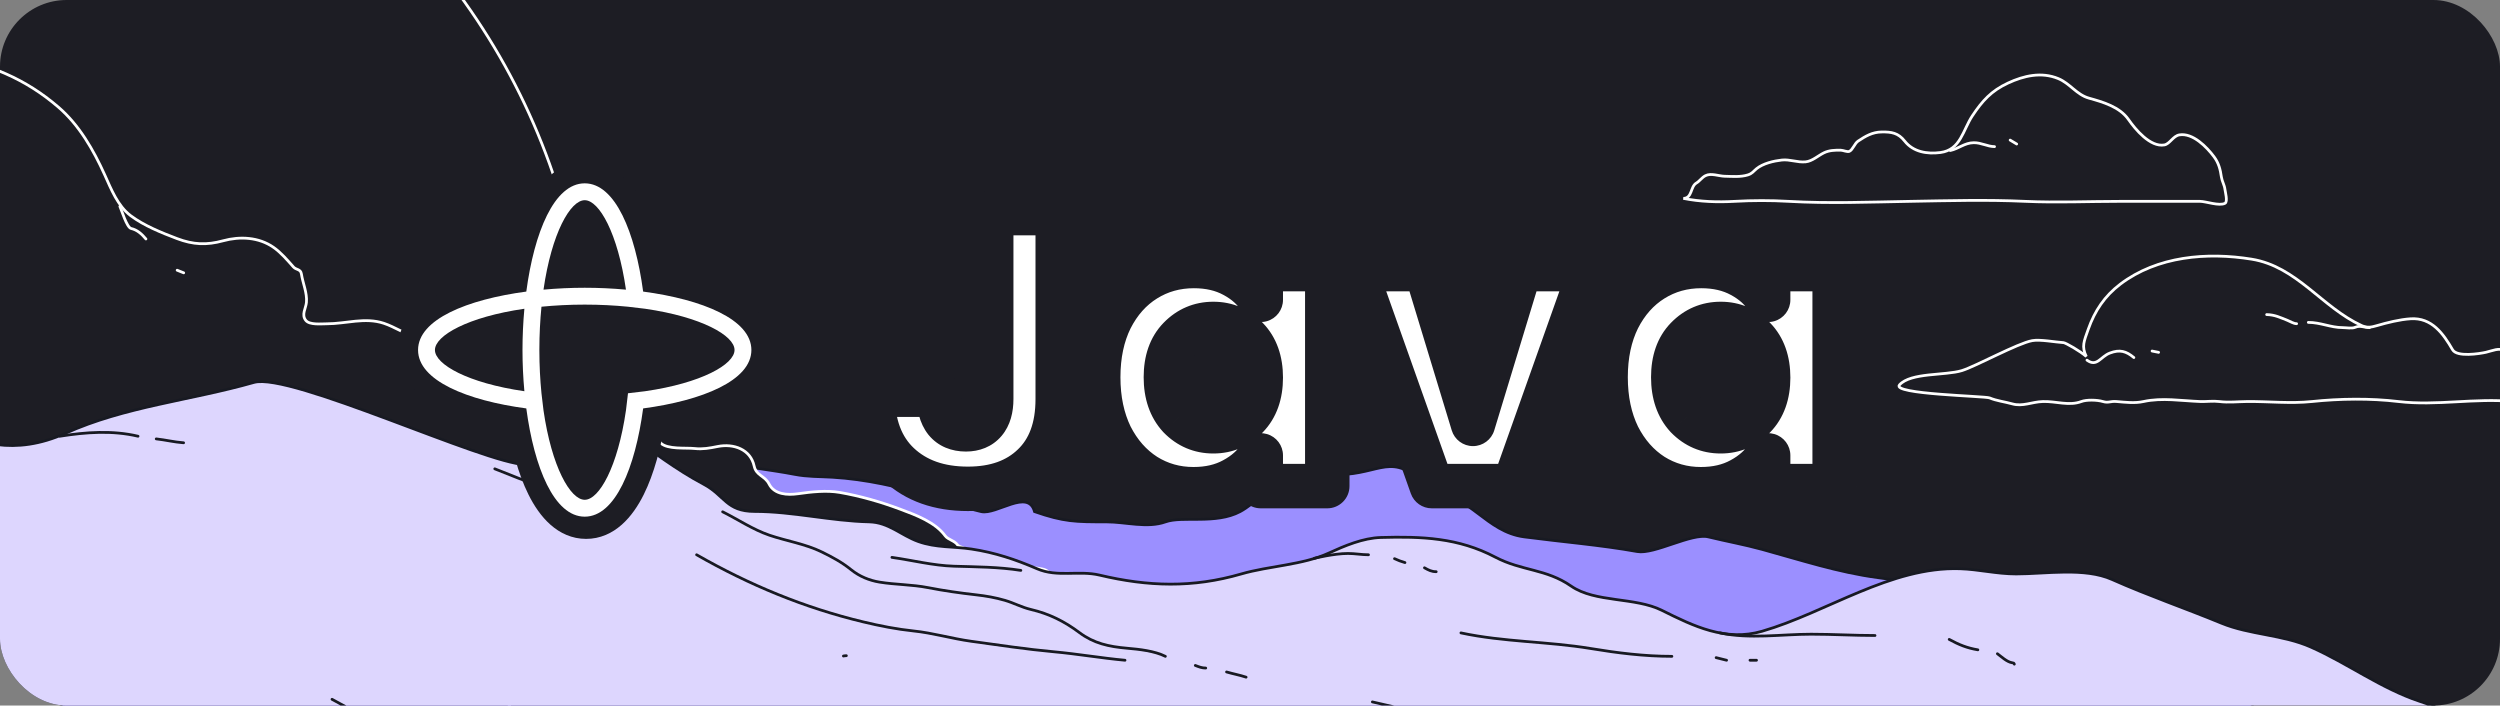<svg xmlns="http://www.w3.org/2000/svg" width="900" height="254" fill="none" viewBox="0 0 900 254"><rect x="0" y="0" width="900" height="254" fill="#808080" stroke="none"/><g clip-path="url(#clip0_218_7184)"><rect width="900" height="254" fill="#1D1D24" rx="24"/><circle cx="-28" cy="140.25" r="240" stroke="#fff" stroke-linecap="round"/><path fill="#9B8FFF" stroke="#181A22" stroke-linecap="round" d="M94.314 172.536C83.165 178.008 69.169 183.037 57.758 187.878C54.614 187.878 54.154 194.006 52.347 196.209C50.589 198.352 48.973 202.04 46.377 203.191C44.545 204.003 43.335 205.936 42.112 207.445C40.316 209.664 37.92 210.657 36.054 212.725C29.218 220.302 25.512 231.444 23.232 241.151C21.451 248.736 21.513 259.242 23.997 266.673C27.14 276.078 38.579 281.371 46.759 285.565C61.618 293.183 78.681 296.886 94.872 300.585C113.604 304.864 132.42 308.928 151.249 312.759C175.662 317.726 200.063 319.396 224.889 320.914C258.334 322.959 291.712 320.906 325.174 321.237C365.583 321.636 406.023 323.017 446.427 323.877C487.076 324.742 527.635 326.048 568.298 326.224C609.543 326.402 650.736 330.333 691.934 332.15C710.365 332.962 728.791 334.163 747.164 335.846C759.27 336.955 771.333 338.503 783.513 337.841C791.875 337.386 800.213 337.401 803.1 328.219C805.842 319.495 806.142 309.43 807.07 300.379C807.677 294.46 808.69 288.586 809.217 282.661C809.844 275.614 810.255 268.541 810.665 261.478L810.687 261.099C810.813 258.936 811.306 255.816 810.717 253.531C809.591 249.164 807.397 245.604 805.217 241.738C803.074 237.937 802.494 231.125 798.747 228.537C790.021 222.511 776.668 223.738 766.633 221.936C753.222 219.529 739.599 217.834 726.136 215.629C709.428 212.893 692.782 210.184 675.994 207.943C661.744 206.042 648.175 201.576 634.41 197.793C627.989 196.029 621.471 194.862 615 193.276C609.008 191.807 595.526 199.653 589.417 198.556C576.021 196.151 562.224 195.059 548.715 193.276C534.988 191.463 529.268 178.082 515.421 177.2C502.467 162.328 498.458 169.634 484.662 170.746C479.196 171.187 469.323 170.948 464.017 172.536C458.601 174.157 451.405 181.541 446.427 184.182C437.637 188.846 425.716 185.664 419.551 187.878C413.047 190.213 405.201 187.878 398.376 187.878C387.064 187.878 383.1 187.872 372.438 184.182C370.147 175.768 358.727 185.415 353.26 184.182C346.977 182.764 341.209 180.2 335.026 178.491C323.244 175.233 311.913 172.535 299.677 171.802C294.87 171.515 290.79 171.681 285.972 170.746C281.682 169.914 277.262 169.304 272.944 168.634C261.271 166.823 248.813 162.069 236.918 163.178C232.024 163.634 228.276 166.136 223.978 168.106C220.986 169.477 217.511 166.699 214.861 165.818C200.175 160.935 188.188 152.186 172.868 149.894C166.202 148.896 158.01 143.242 151.249 144.085C143.643 145.034 134.224 155.663 127.075 158.337C115.83 162.544 105.099 167.242 94.314 172.536Z"/><path fill="#1D1D24" stroke="#fff" stroke-linecap="round" d="M-104.602 22.169C-108.092 23.075 -145.337 78.512 -147.936 80.945C-151.339 88.109 -154.903 95.187 -156.842 102.924C-159.534 113.669 -160.889 125.531 -160.019 136.622C-158.99 149.732 -155.375 162.844 -152.024 175.476C-150.327 181.875 -146.975 194.725 -143.743 201.674C-143.105 203.046 -142.258 204.384 -141.113 205.372C-139.596 206.68 -134.856 206.937 -132.962 207.195C-129.981 207.602 -126.968 207.757 -123.977 208.08C-116.446 208.895 -109.032 210.549 -101.477 211.153C-93.047 211.828 -84.597 211.18 -76.165 211.83C-67.347 212.511 -58.684 214.307 -49.811 214.33C-39.727 214.357 -29.607 213.38 -19.602 212.195C-2.175 210.131 15.493 210.499 33.002 211.83C44.307 212.69 55.522 214.332 66.752 215.841C79.623 217.57 92.492 218.183 105.447 218.8L106.752 218.862C130.214 219.981 153.49 223.045 176.856 225.32C191.546 226.75 206.157 229.043 220.867 230.216C251.071 232.623 282.016 230.838 311.96 226.231C323.896 224.395 335.494 222.095 347.221 219.252C353.353 217.766 359.425 215.803 365.606 214.539C367.701 214.11 369.786 213.719 371.908 213.601C372.902 213.546 373.297 212.018 373.887 211.362C375.077 210.04 376.43 208.368 377.299 206.804C378.733 204.222 369.282 204.226 367.969 204.226H367.924C364.603 204.226 362.851 204.137 360.007 202.169C358.979 201.457 356.955 201.737 355.736 201.362C353.83 200.775 351.699 199.252 349.877 198.341C348.998 197.901 345.21 196.887 344.773 196.231C343.681 194.594 341.308 194.331 340.241 192.872C336.691 188.013 329.795 185.441 324.238 183.368L323.887 183.237C316.97 180.654 309.542 178.526 302.273 177.273C297.538 176.457 292.06 177.065 287.325 177.742C283.455 178.295 278.773 178.06 276.856 174.226C275.36 171.233 272.26 171.301 271.492 167.768C270.182 161.743 264.094 159.591 258.367 160.737C255.472 161.316 253.05 161.792 250.033 161.466C246.88 161.125 240.293 161.866 237.846 159.487C235.477 157.183 236.543 152.64 235.971 149.643C235.089 145.029 235.16 140.398 234.33 135.789C229.247 107.549 192.804 102.126 170.033 110.216L169.889 110.267C166.577 111.444 162.781 112.792 159.877 114.799C158.376 115.836 157.264 117.349 155.71 118.341C153.99 119.439 151.961 121.665 149.721 121.153C145.475 120.183 142.204 117.728 138.184 116.388C131.392 114.124 124.523 116.57 117.611 116.57C115.671 116.57 111.473 117.037 110.111 115.372C108.41 113.292 110.131 111.003 110.32 108.836C110.615 105.435 109.02 101.975 108.497 98.575C108.229 96.834 106.6 97.187 105.658 96.127C103.476 93.672 101.132 90.899 98.419 89.018C93.145 85.363 86.392 85.019 80.346 86.674C74.383 88.306 69.588 88.11 63.731 85.893C58.161 83.784 51.87 81.251 47.064 77.664C42.362 74.153 40.021 68.072 37.663 62.872C33.61 53.931 28.495 44.986 20.971 38.523C9.107 28.334 -3.832 23.023 -19.212 20.32C-28.753 18.643 -38.382 18.578 -48.04 18.367C-58.826 18.131 -69.726 17.69 -80.488 18.679L-80.996 18.726C-88.806 19.444 -97.007 20.197 -104.602 22.169Z"/><path stroke="#fff" stroke-linecap="round" d="M150.969 123.062C155.469 123.062 161.025 124.787 163.625 128.688"/><path stroke="#fff" stroke-linecap="round" d="M172.062 132.438C172.864 133.045 173.635 133.67 174.406 134.312"/><path stroke="#fff" stroke-linecap="round" d="M179.562 136.188L181.438 139.938"/><path stroke="#fff" stroke-linecap="round" d="M224.562 141.812C226.828 143.215 229.25 144.959 229.25 147.906"/><path stroke="#fff" stroke-linecap="round" d="M233 153.531C233.914 154.703 234.583 155.993 235.812 156.812"/><path stroke="#fff" stroke-linecap="round" d="M43.156 74.312C43.699 75.398 45.641 81.91 47.193 82.255C49.421 82.75 51.071 84.279 52.531 86.031"/><path stroke="#fff" stroke-linecap="round" d="M63.781 97.281L66.125 98.219"/><path stroke="#181A22" stroke-linecap="round" d="M44.719 249.469C41.477 249.646 37.557 250.519 34.406 249.469"/><path stroke="#fff" stroke-linecap="round" d="M624.49 72.485C618.307 72.832 612.132 72.644 606 71.418C609.247 71.418 608.491 67.189 610.688 65.897C611.873 65.199 612.679 63.885 613.969 63.24C616.007 62.221 618.75 63.404 620.844 63.449C623.569 63.507 626.578 63.788 629.203 62.98C630.82 62.483 631.161 61.717 632.354 60.74C634.672 58.844 638.542 57.938 641.443 57.615C644.326 57.295 647.106 58.559 650.036 58.267C652.419 58.028 654.542 56.025 656.625 55.011C658.538 54.081 660.632 54.035 662.719 54.074C663.498 54.088 665.057 54.805 665.766 54.49C666.991 53.946 667.658 51.632 668.917 50.792C671.565 49.027 674.032 47.566 677.354 47.511C680.948 47.452 683.365 47.836 685.688 50.792C688.785 54.735 693.762 55.523 698.552 54.907C705.827 53.972 706.636 46.818 710.062 41.678C713.638 36.315 716.845 32.711 722.875 29.907C728.614 27.239 734.904 25.793 740.974 28.293C745.178 30.024 747.601 34.095 751.99 35.324C757.103 36.755 763.084 38.454 766.286 43.058C768.674 46.49 774.098 53.096 779.177 52.173C781.13 51.818 782.324 48.924 784.594 48.553C789.427 47.762 794.465 52.965 797.042 56.417C798.734 58.684 799.309 60.989 799.698 63.709C799.917 65.245 800.805 66.616 800.974 68.136C801.077 69.062 802.073 72.62 801 73.188C798.954 74.272 794.083 72.485 792.016 72.485H763.266C751.827 72.485 740.443 73.012 729.021 72.485C715.18 71.846 701.486 72.242 687.641 72.485C673.057 72.741 658.425 73.325 643.865 72.485C637.397 72.112 630.964 72.123 624.49 72.485Z"/><path stroke="#fff" stroke-linecap="round" d="M702.094 54.188C705.161 53.514 707.213 51.435 710.531 51.375C713.234 51.326 715.521 52.781 718.031 52.781"/><path stroke="#fff" stroke-linecap="round" d="M723.656 50.438L726 51.844"/><path fill="#1D1D24" stroke="#fff" stroke-linecap="round" d="M751.072 128.345C749.299 124.711 750.231 122.893 751.781 118.51C754.113 111.918 757.66 106.593 763.292 102.312C776.62 92.183 794.575 90.716 810.583 93.302C826.859 95.932 835.91 110.662 850.193 117.208C852.164 118.112 853.656 117.816 855.662 117.234C859.452 116.134 863.892 115.016 867.823 114.76C875.472 114.263 879.61 120.177 882.927 125.906C884.517 128.652 892.675 127.335 894.958 126.818C897.277 126.293 899.621 125.071 901.781 126.271C902.509 126.675 903.343 127.11 904.151 127.312C905.896 127.749 907.488 126.804 908.971 125.925L909.047 125.88C912.756 123.682 915.341 120.471 919.49 118.875C926.276 116.265 936.117 118.41 941.781 122.625C944.315 124.511 947.6 129.406 951.104 129.656C955.077 129.94 958.463 130.115 962.458 129.552C966.89 128.928 970.91 128.524 974.412 132.026C975.58 133.194 977.268 135.253 978.917 135.724C980.411 136.151 980.965 137.468 981.938 138.562C984.057 140.947 981.779 141.579 979.75 142.417C968.27 147.154 958.393 145.134 946.078 145.385C933.21 145.648 917.548 145.791 904.75 144.552C890.941 143.216 877.22 146.183 863.448 144.552C853.264 143.346 842.415 143.493 832.276 144.552C824.539 145.36 816.641 144.473 808.865 144.552C805.502 144.586 802.276 144.983 798.917 144.552C796.688 144.266 794.335 144.633 792.094 144.552C785.402 144.309 778.409 143.083 771.651 144.552C768.513 145.234 765.242 144.839 762.016 144.552C759.642 144.341 759.098 145.169 757.042 144.552C754.948 143.924 751.114 143.855 749.281 144.552C744.868 146.231 740.152 144.4 735.427 144.552C731.369 144.683 728.197 146.46 724.386 145.385C721.719 144.633 718.807 144.319 716.261 143.25C714.625 142.563 680.791 141.932 683.813 138.562C687.866 134.041 700.359 135.267 706.312 133.406C711.393 131.818 726.333 123.575 731.625 122.625C734.431 122.121 740.01 123.186 742.875 123.354C743.627 123.398 748.988 126.471 751.072 128.345Z"/><path stroke="#fff" stroke-linecap="round" d="M751.312 129.656C754.918 132.279 756.148 128.391 759.542 127.104C763.144 125.738 765.414 126.407 768.188 128.719"/><path stroke="#fff" stroke-linecap="round" d="M774.75 126.375L777.094 126.844"/><path stroke="#fff" stroke-linecap="round" d="M816 113.25C818.985 113.321 820.831 114.295 823.5 115.333C824.525 115.732 825.698 116.531 826.781 116.531"/><path stroke="#fff" stroke-linecap="round" d="M831 116.062C835.328 116.062 839.12 117.938 843.292 117.938C844.54 117.938 846.722 118.346 847.875 117.833C849.653 117.043 851.184 117.938 853.031 117.938"/><path fill="#DDD6FE" stroke="#181A22" stroke-linecap="round" d="M23.532 155.996C-12.91 172.413 -35.157 137.671 -35.157 137.671C-35.157 137.671 -32.798 273.547 -28.655 290.58C-21.922 318.261 -56.007 383.713 -35.157 404.562C-27.175 412.545 14.623 385.015 23.532 392.142C35.632 401.823 53.216 403.358 67.907 407.247C91.473 413.485 115.065 420.084 139.157 424.017C166.549 428.49 193.539 427.277 221.136 427.976C295.505 429.858 369.547 439.297 444.053 434.33C532.75 428.417 621.011 418.001 709.365 408.184C745.879 404.127 782.264 400.363 818.845 396.934C838.708 395.072 862.695 394.735 881.24 386.622C888.902 383.269 895.475 381.811 903.74 380.892C909.036 380.304 916.329 374.477 921.657 372.559C927.308 370.525 934.487 367.993 940.407 370.684C946.06 373.254 945.251 361.684 946.136 358.496C949.162 347.605 943.542 336.671 940.407 326.413C936.818 314.667 933.09 302.91 929.365 291.205C923.068 271.413 911.433 270.26 894.574 261.83C887.082 258.084 879.061 255.131 871.032 252.455C857.199 247.844 845.254 238.88 831.97 232.976C821.676 228.401 810.053 228.602 799.678 224.33C786.297 218.82 773.543 214.485 760.303 208.601C750.418 204.207 736.453 206.621 725.824 206.621C718.807 206.621 712.391 204.972 705.615 204.746C680.634 203.914 657.573 220.509 634.365 227.246C621.284 231.044 609.695 225.432 598.324 219.746C588.57 214.87 574.279 217.013 565.615 210.996C556.557 204.706 547.876 205.607 538.324 200.58C524.995 193.565 511.848 193.074 497.074 193.496C490.71 193.678 484.005 196.511 478.324 199.121C469.025 203.394 456.842 203.725 446.865 206.621C429.304 211.72 413.311 211.18 395.824 207.038C388.298 205.256 380.684 207.929 373.324 204.746C365.617 201.414 358.127 198.923 349.782 197.663C343.229 196.674 337.018 197.241 330.615 194.955C324.362 192.722 319.965 188.028 312.907 187.871C299.019 187.563 285.47 184.121 271.657 184.121C261.431 184.121 260.92 178.351 253.324 174.33C243.355 169.052 234.952 162.46 225.615 155.996C210.216 145.335 205.304 167.598 189.157 167.246C174.513 166.928 104.513 133.926 91.405 137.671C68.559 144.199 45.089 146.285 23.532 155.996Z"/><path stroke="#181A22" stroke-linecap="round" d="M260.155 184.25C265.73 187.037 271.114 190.678 277.03 192.688C283.145 194.764 290.004 195.84 295.78 198.677C299.736 200.62 303.036 202.383 306.457 205.135C309.384 207.489 312.931 208.961 316.614 209.562C322.403 210.509 328.288 210.413 334.062 211.542C339.865 212.676 345.588 213.486 351.457 214.146C354.97 214.541 358.372 215.139 361.77 216.125C364.954 217.05 367.835 218.642 371.093 219.406C377.729 220.963 383.212 223.704 388.593 227.74C393.762 231.616 399.177 232.797 405.78 233.365C410.117 233.738 415.648 234.34 419.53 236.281"/><path stroke="#181A22" stroke-linecap="round" d="M430.312 239.562C431.604 240.067 432.681 240.5 434.062 240.5"/><path stroke="#181A22" stroke-linecap="round" d="M441.562 241.906C443.892 242.589 446.332 243.028 448.593 243.781"/><path stroke="#181A22" stroke-linecap="round" d="M178.124 168.781C183.895 171.117 189.626 173.396 195.468 175.344"/><path stroke="#181A22" stroke-linecap="round" d="M473.124 201C473.124 201 480.197 199.25 485.259 199.25C487.797 199.25 490.168 199.719 492.655 199.719"/><path stroke="#181A22" stroke-linecap="round" d="M502.03 201.125C503.302 201.735 504.46 202.135 505.78 202.531"/><path stroke="#181A22" stroke-linecap="round" d="M512.812 204.406C514.264 205.236 515.366 205.812 517.03 205.812"/><path stroke="#181A22" stroke-linecap="round" d="M619.218 227.844C629.896 230.153 641.183 228.312 652.004 228.312C659.688 228.312 667.358 228.781 674.999 228.781"/><path stroke="#181A22" stroke-linecap="round" d="M701.718 230.188C705.205 232.099 708.151 233.291 712.03 233.938"/><path stroke="#181A22" stroke-linecap="round" d="M719.062 235.344C720.568 236.446 722.451 238.299 724.4 238.599C724.969 238.686 724.924 238.631 725.155 239.094"/><path stroke="#181A22" stroke-linecap="round" d="M21.561 157.041C30.909 155.569 40.395 154.854 49.687 157.041"/><path stroke="#181A22" stroke-linecap="round" d="M56.249 158C59.581 158.366 62.763 159.168 66.093 159.406"/><path stroke="#181A22" stroke-linecap="round" d="M494.062 252.688C502.15 254.49 510.303 256.691 518.541 257.74C526.354 258.735 534.354 258.63 542.213 258.781C560.368 259.13 578.574 259.898 596.692 258.312C608.914 257.243 621.13 256.799 633.384 256.333C639.986 256.083 646.46 255.605 652.968 256.906"/><path stroke="#181A22" stroke-linecap="round" d="M119.53 251.75L124.687 254.562"/><path stroke="#181A22" stroke-linecap="round" d="M321.093 200.656C328.55 201.713 335.901 203.6 343.437 203.833C351.507 204.083 359.515 204.083 367.499 205.344"/><path stroke="#181A22" stroke-linecap="round" d="M525.937 227.844C541.359 231.149 557.13 230.894 572.655 233.469C582.344 235.076 592.045 236.281 601.874 236.281"/><path stroke="#181A22" stroke-linecap="round" d="M617.812 236.75L621.562 237.688"/><path stroke="#181A22" stroke-linecap="round" d="M629.999 237.688H632.343"/><path stroke="#181A22" stroke-linecap="round" d="M250.78 199.719C269.804 210.589 289.489 218.776 310.78 223.885C316.686 225.303 322.787 226.516 328.827 227.141C335.865 227.869 342.653 229.901 349.66 230.865C359.587 232.229 369.421 233.733 379.4 234.641C387.969 235.42 396.459 236.911 404.999 237.688"/><path stroke="#181A22" stroke-linecap="round" d="M303.632 236.164C303.987 236.096 304.326 236.047 304.687 236.047"/><path fill="#1D1D24" stroke="#1D1D24" stroke-width="8" d="M261.26 108.832C254.334 105.386 245.278 102.941 235.564 101.436C234.059 91.721 231.614 82.665 228.168 75.739C224.493 68.351 218.931 62 211 62C203.071 62 197.51 68.35 193.835 75.737C190.389 82.663 187.942 91.719 186.436 101.436C176.721 102.941 167.665 105.386 160.739 108.832C153.351 112.507 147 118.069 147 126C147 133.929 153.351 139.491 160.739 143.166C167.665 146.611 176.721 149.058 186.436 150.564C187.941 160.278 190.386 169.334 193.832 176.26C197.507 183.648 203.069 190 211 190C218.929 190 224.491 183.649 228.166 176.261C231.611 169.335 234.058 160.279 235.564 150.564C245.279 149.058 254.335 146.612 261.261 143.167C268.649 139.492 275 133.931 275 126C275 118.069 268.648 112.507 261.26 108.832Z"/><path fill="#fff" d="M231.532 104.968C228.698 83.731 221.522 66 210.5 66C199.481 66 192.305 83.728 189.468 104.968C168.231 107.802 150.5 114.978 150.5 126C150.5 137.019 168.231 144.195 189.468 147.032C192.302 168.266 199.478 186 210.5 186C221.519 186 228.695 168.269 231.532 147.032C252.769 144.195 270.5 137.022 270.5 126C270.5 114.978 252.766 107.802 231.532 104.968ZM188.778 140.842C168.437 137.904 156.576 131.18 156.576 125.997C156.576 120.814 168.44 114.09 188.778 111.152C188.329 116.049 188.096 121.048 188.096 125.997C188.096 130.946 188.329 135.951 188.778 140.842ZM210.503 72.073C215.686 72.073 222.41 83.937 225.348 104.274C220.454 103.826 215.452 103.593 210.503 103.593C205.554 103.593 200.552 103.826 195.658 104.274C198.596 83.934 205.32 72.073 210.503 72.073ZM232.226 140.842C231.225 140.989 227.117 141.468 226.079 141.573C225.977 142.613 225.492 146.718 225.348 147.719C222.41 168.06 215.686 179.924 210.503 179.924C205.32 179.924 198.596 168.06 195.658 147.719C195.514 146.718 195.029 142.61 194.927 141.573C194.455 136.752 194.169 131.573 194.169 125.997C194.169 120.424 194.455 115.245 194.927 110.418C199.748 109.945 204.927 109.66 210.503 109.66C216.076 109.66 221.255 109.945 226.079 110.418C227.12 110.52 231.225 111.005 232.226 111.149C252.566 114.087 264.433 120.814 264.433 125.994C264.43 131.173 252.566 137.904 232.226 140.842Z"/><mask id="path-44-outside-1_218_7184" width="363" height="117" x="305.5" y="68" fill="#000" maskUnits="userSpaceOnUse"><rect width="363" height="117" x="305.5" y="68" fill="#fff"/><path d="M380.78 76.72V143.64C380.78 154 377.84 161.98 371.96 167.58C366.173 173.18 358.333 175.98 348.44 175.98C338.08 175.98 329.773 173.04 323.52 167.16C317.267 161.28 314.14 152.927 314.14 142.1H337.94C337.94 146.207 338.78 149.333 340.46 151.48C342.14 153.533 344.567 154.56 347.74 154.56C350.633 154.56 352.873 153.627 354.46 151.76C356.047 149.893 356.84 147.187 356.84 143.64V76.72H380.78ZM395.358 135.8C395.358 127.773 396.851 120.727 399.838 114.66C402.918 108.593 407.071 103.927 412.298 100.66C417.524 97.393 423.358 95.76 429.798 95.76C435.304 95.76 440.111 96.88 444.218 99.12C448.418 101.36 451.638 104.3 453.878 107.94V96.88H477.818V175H453.878V163.94C451.544 167.58 448.278 170.52 444.078 172.76C439.971 175 435.164 176.12 429.658 176.12C423.311 176.12 417.524 174.487 412.298 171.22C407.071 167.86 402.918 163.147 399.838 157.08C396.851 150.92 395.358 143.827 395.358 135.8ZM453.878 135.94C453.878 129.967 452.198 125.253 448.838 121.8C445.571 118.347 441.558 116.62 436.798 116.62C432.038 116.62 427.978 118.347 424.618 121.8C421.351 125.16 419.718 129.827 419.718 135.8C419.718 141.773 421.351 146.533 424.618 150.08C427.978 153.533 432.038 155.26 436.798 155.26C441.558 155.26 445.571 153.533 448.838 150.08C452.198 146.627 453.878 141.913 453.878 135.94ZM530.277 152.6L547.217 96.88H572.697L544.977 175H515.437L487.717 96.88H513.337L530.277 152.6ZM578.014 135.8C578.014 127.773 579.507 120.727 582.494 114.66C585.574 108.593 589.727 103.927 594.954 100.66C600.18 97.393 606.014 95.76 612.454 95.76C617.96 95.76 622.767 96.88 626.874 99.12C631.074 101.36 634.294 104.3 636.534 107.94V96.88H660.474V175H636.534V163.94C634.2 167.58 630.934 170.52 626.734 172.76C622.627 175 617.82 176.12 612.314 176.12C605.967 176.12 600.18 174.487 594.954 171.22C589.727 167.86 585.574 163.147 582.494 157.08C579.507 150.92 578.014 143.827 578.014 135.8ZM636.534 135.94C636.534 129.967 634.854 125.253 631.494 121.8C628.227 118.347 624.214 116.62 619.454 116.62C614.694 116.62 610.634 118.347 607.274 121.8C604.007 125.16 602.374 129.827 602.374 135.8C602.374 141.773 604.007 146.533 607.274 150.08C610.634 153.533 614.694 155.26 619.454 155.26C624.214 155.26 628.227 153.533 631.494 150.08C634.854 146.627 636.534 141.913 636.534 135.94Z"/></mask><path fill="#fff" d="M380.78 76.72V143.64C380.78 154 377.84 161.98 371.96 167.58C366.173 173.18 358.333 175.98 348.44 175.98C338.08 175.98 329.773 173.04 323.52 167.16C317.267 161.28 314.14 152.927 314.14 142.1H337.94C337.94 146.207 338.78 149.333 340.46 151.48C342.14 153.533 344.567 154.56 347.74 154.56C350.633 154.56 352.873 153.627 354.46 151.76C356.047 149.893 356.84 147.187 356.84 143.64V76.72H380.78ZM395.358 135.8C395.358 127.773 396.851 120.727 399.838 114.66C402.918 108.593 407.071 103.927 412.298 100.66C417.524 97.393 423.358 95.76 429.798 95.76C435.304 95.76 440.111 96.88 444.218 99.12C448.418 101.36 451.638 104.3 453.878 107.94V96.88H477.818V175H453.878V163.94C451.544 167.58 448.278 170.52 444.078 172.76C439.971 175 435.164 176.12 429.658 176.12C423.311 176.12 417.524 174.487 412.298 171.22C407.071 167.86 402.918 163.147 399.838 157.08C396.851 150.92 395.358 143.827 395.358 135.8ZM453.878 135.94C453.878 129.967 452.198 125.253 448.838 121.8C445.571 118.347 441.558 116.62 436.798 116.62C432.038 116.62 427.978 118.347 424.618 121.8C421.351 125.16 419.718 129.827 419.718 135.8C419.718 141.773 421.351 146.533 424.618 150.08C427.978 153.533 432.038 155.26 436.798 155.26C441.558 155.26 445.571 153.533 448.838 150.08C452.198 146.627 453.878 141.913 453.878 135.94ZM530.277 152.6L547.217 96.88H572.697L544.977 175H515.437L487.717 96.88H513.337L530.277 152.6ZM578.014 135.8C578.014 127.773 579.507 120.727 582.494 114.66C585.574 108.593 589.727 103.927 594.954 100.66C600.18 97.393 606.014 95.76 612.454 95.76C617.96 95.76 622.767 96.88 626.874 99.12C631.074 101.36 634.294 104.3 636.534 107.94V96.88H660.474V175H636.534V163.94C634.2 167.58 630.934 170.52 626.734 172.76C622.627 175 617.82 176.12 612.314 176.12C605.967 176.12 600.18 174.487 594.954 171.22C589.727 167.86 585.574 163.147 582.494 157.08C579.507 150.92 578.014 143.827 578.014 135.8ZM636.534 135.94C636.534 129.967 634.854 125.253 631.494 121.8C628.227 118.347 624.214 116.62 619.454 116.62C614.694 116.62 610.634 118.347 607.274 121.8C604.007 125.16 602.374 129.827 602.374 135.8C602.374 141.773 604.007 146.533 607.274 150.08C610.634 153.533 614.694 155.26 619.454 155.26C624.214 155.26 628.227 153.533 631.494 150.08C634.854 146.627 636.534 141.913 636.534 135.94Z"/><path fill="#1D1D24" d="M380.78 76.72H388.78C388.78 72.302 385.198 68.72 380.78 68.72V76.72ZM371.96 167.58L366.443 161.787C366.427 161.802 366.412 161.816 366.397 161.831L371.96 167.58ZM323.52 167.16L318.04 172.988L323.52 167.16ZM314.14 142.1V134.1C309.722 134.1 306.14 137.682 306.14 142.1H314.14ZM337.94 142.1H345.94C345.94 137.682 342.358 134.1 337.94 134.1V142.1ZM340.46 151.48L334.16 156.41C334.196 156.456 334.232 156.501 334.268 156.546L340.46 151.48ZM354.46 151.76L348.364 146.579L348.364 146.579L354.46 151.76ZM356.84 76.72V68.72C352.422 68.72 348.84 72.302 348.84 76.72H356.84ZM372.78 76.72V143.64H388.78V76.72H372.78ZM372.78 143.64C372.78 152.449 370.328 158.087 366.443 161.787L377.477 173.373C385.352 165.873 388.78 155.551 388.78 143.64H372.78ZM366.397 161.831C362.427 165.672 356.759 167.98 348.44 167.98V183.98C359.908 183.98 369.919 180.688 377.523 173.329L366.397 161.831ZM348.44 167.98C339.671 167.98 333.474 165.539 329 161.332L318.04 172.988C326.073 180.541 336.489 183.98 348.44 183.98V167.98ZM329 161.332C324.753 157.338 322.14 151.333 322.14 142.1H306.14C306.14 154.52 309.78 165.222 318.04 172.988L329 161.332ZM314.14 150.1H337.94V134.1H314.14V150.1ZM329.94 142.1C329.94 147.131 330.944 152.301 334.16 156.41L346.76 146.55C346.616 146.366 345.94 145.283 345.94 142.1H329.94ZM334.268 156.546C337.77 160.825 342.689 162.56 347.74 162.56V146.56C347.01 146.56 346.704 146.442 346.657 146.422C346.633 146.412 346.64 146.413 346.66 146.427C346.68 146.442 346.677 146.445 346.652 146.414L334.268 156.546ZM347.74 162.56C352.511 162.56 357.169 160.925 360.556 156.941L348.364 146.579C348.36 146.584 348.38 146.561 348.423 146.529C348.467 146.497 348.503 146.48 348.513 146.475C348.536 146.466 348.33 146.56 347.74 146.56V162.56ZM360.556 156.941C363.82 153.1 364.84 148.253 364.84 143.64H348.84C348.84 146.12 348.273 146.686 348.364 146.579L360.556 156.941ZM364.84 143.64V76.72H348.84V143.64H364.84ZM356.84 84.72H380.78V68.72H356.84V84.72ZM399.838 114.66L392.704 111.038C392.689 111.068 392.675 111.097 392.66 111.127L399.838 114.66ZM412.298 100.66L416.537 107.444L412.298 100.66ZM444.217 99.12L440.387 106.143C440.409 106.155 440.431 106.167 440.453 106.179L444.217 99.12ZM453.878 107.94L447.064 112.133C448.94 115.181 452.612 116.612 456.056 115.638C459.5 114.663 461.878 111.519 461.878 107.94H453.878ZM453.878 96.88V88.88C449.459 88.88 445.878 92.462 445.878 96.88H453.878ZM477.818 96.88H485.818C485.818 92.462 482.236 88.88 477.818 88.88V96.88ZM477.818 175V183C482.236 183 485.818 179.418 485.818 175H477.818ZM453.878 175H445.878C445.878 179.418 449.459 183 453.878 183V175ZM453.878 163.94H461.878C461.878 160.388 459.536 157.261 456.127 156.263C452.718 155.264 449.059 156.632 447.142 159.623L453.878 163.94ZM444.077 172.76L440.313 165.701C440.291 165.713 440.269 165.725 440.247 165.737L444.077 172.76ZM412.298 171.22L407.971 177.949C408 177.968 408.029 177.986 408.058 178.004L412.298 171.22ZM399.838 157.08L392.639 160.57C392.66 160.614 392.682 160.658 392.704 160.702L399.838 157.08ZM448.838 121.8L443.026 127.298C443.052 127.325 443.078 127.352 443.104 127.379L448.838 121.8ZM424.618 121.8L418.884 116.221L418.882 116.223L424.618 121.8ZM424.618 150.08L418.733 155.5C418.783 155.553 418.833 155.607 418.884 155.659L424.618 150.08ZM448.838 150.08L443.104 144.501C443.078 144.528 443.052 144.555 443.026 144.582L448.838 150.08ZM403.357 135.8C403.357 128.771 404.662 122.974 407.015 118.193L392.66 111.127C389.04 118.48 387.357 126.775 387.357 135.8H403.357ZM406.971 118.282C409.462 113.374 412.671 109.861 416.537 107.444L408.058 93.876C401.471 97.993 396.373 103.813 392.704 111.038L406.971 118.282ZM416.537 107.444C420.434 105.009 424.786 103.76 429.798 103.76V87.76C421.929 87.76 414.614 89.778 408.058 93.876L416.537 107.444ZM429.798 103.76C434.203 103.76 437.647 104.649 440.387 106.143L448.048 92.097C442.574 89.111 436.405 87.76 429.798 87.76V103.76ZM440.453 106.179C443.546 107.829 445.65 109.835 447.064 112.133L460.691 103.747C457.625 98.765 453.289 94.891 447.982 92.061L440.453 106.179ZM461.878 107.94V96.88H445.878V107.94H461.878ZM453.878 104.88H477.818V88.88H453.878V104.88ZM469.818 96.88V175H485.818V96.88H469.818ZM477.818 167H453.878V183H477.818V167ZM461.878 175V163.94H445.878V175H461.878ZM447.142 159.623C445.621 161.996 443.429 164.039 440.313 165.701L447.842 179.819C453.126 177.001 457.467 173.164 460.613 168.257L447.142 159.623ZM440.247 165.737C437.507 167.231 434.063 168.12 429.658 168.12V184.12C436.265 184.12 442.434 182.769 447.908 179.783L440.247 165.737ZM429.658 168.12C424.763 168.12 420.453 166.884 416.537 164.436L408.058 178.004C414.595 182.09 421.858 184.12 429.658 184.12V168.12ZM416.624 164.491C412.704 161.971 409.471 158.382 406.971 153.458L392.704 160.702C396.364 167.911 401.438 173.749 407.971 177.949L416.624 164.491ZM407.036 153.59C404.66 148.69 403.357 142.825 403.357 135.8H387.357C387.357 144.828 389.041 153.15 392.639 160.57L407.036 153.59ZM461.878 135.94C461.878 128.41 459.715 121.507 454.571 116.221L443.104 127.379C444.68 128.999 445.878 131.524 445.878 135.94H461.878ZM454.649 116.302C449.869 111.249 443.753 108.62 436.798 108.62V124.62C439.362 124.62 441.272 125.444 443.026 127.298L454.649 116.302ZM436.798 108.62C429.848 108.62 423.729 111.241 418.884 116.221L430.351 127.379C432.226 125.452 434.227 124.62 436.798 124.62V108.62ZM418.882 116.223C413.794 121.456 411.717 128.342 411.717 135.8H427.717C427.717 131.312 428.908 128.864 430.353 127.377L418.882 116.223ZM411.717 135.8C411.717 143.28 413.801 150.144 418.733 155.5L430.502 144.66C428.901 142.922 427.717 140.267 427.717 135.8H411.717ZM418.884 155.659C423.729 160.639 429.848 163.26 436.798 163.26V147.26C434.227 147.26 432.226 146.428 430.351 144.501L418.884 155.659ZM436.798 163.26C443.753 163.26 449.869 160.631 454.649 155.578L443.026 144.582C441.272 146.436 439.362 147.26 436.798 147.26V163.26ZM454.571 155.659C459.715 150.373 461.878 143.47 461.878 135.94H445.878C445.878 140.356 444.68 142.881 443.104 144.501L454.571 155.659ZM530.277 152.6L522.623 154.927C523.647 158.297 526.755 160.6 530.277 160.6C533.799 160.6 536.907 158.297 537.931 154.927L530.277 152.6ZM547.217 96.88V88.88C543.695 88.88 540.587 91.183 539.563 94.553L547.217 96.88ZM572.697 96.88L580.236 99.555C581.105 97.106 580.731 94.388 579.232 92.265C577.733 90.142 575.296 88.88 572.697 88.88V96.88ZM544.977 175V183C548.364 183 551.384 180.867 552.516 177.675L544.977 175ZM515.437 175L507.898 177.675C509.03 180.867 512.05 183 515.437 183V175ZM487.717 96.88V88.88C485.118 88.88 482.682 90.142 481.182 92.265C479.683 94.388 479.309 97.106 480.178 99.555L487.717 96.88ZM513.337 96.88L520.991 94.553C519.967 91.183 516.859 88.88 513.337 88.88V96.88ZM537.931 154.927L554.871 99.207L539.563 94.553L522.623 150.273L537.931 154.927ZM547.217 104.88H572.697V88.88H547.217V104.88ZM565.158 94.205L537.438 172.325L552.516 177.675L580.236 99.555L565.158 94.205ZM544.977 167H515.437V183H544.977V167ZM522.976 172.325L495.256 94.205L480.178 99.555L507.898 177.675L522.976 172.325ZM487.717 104.88H513.337V88.88H487.717V104.88ZM505.683 99.207L522.623 154.927L537.931 150.273L520.991 94.553L505.683 99.207ZM582.494 114.66L575.36 111.038C575.346 111.068 575.331 111.097 575.316 111.127L582.494 114.66ZM594.954 100.66L599.194 107.444L594.954 100.66ZM626.874 99.12L623.043 106.143C623.065 106.155 623.087 106.167 623.109 106.179L626.874 99.12ZM636.534 107.94L629.72 112.133C631.596 115.181 635.269 116.612 638.712 115.638C642.156 114.663 644.534 111.519 644.534 107.94H636.534ZM636.534 96.88V88.88C632.115 88.88 628.534 92.462 628.534 96.88H636.534ZM660.474 96.88H668.474C668.474 92.462 664.892 88.88 660.474 88.88V96.88ZM660.474 175V183C664.892 183 668.474 179.418 668.474 175H660.474ZM636.534 175H628.534C628.534 179.418 632.115 183 636.534 183V175ZM636.534 163.94H644.534C644.534 160.388 642.192 157.261 638.783 156.263C635.375 155.264 631.716 156.632 629.799 159.623L636.534 163.94ZM626.734 172.76L622.969 165.701C622.947 165.713 622.925 165.725 622.903 165.737L626.734 172.76ZM594.954 171.22L590.628 177.949C590.656 177.968 590.685 177.986 590.714 178.004L594.954 171.22ZM582.494 157.08L575.295 160.57C575.317 160.614 575.338 160.658 575.36 160.702L582.494 157.08ZM631.494 121.8L625.682 127.298C625.708 127.325 625.734 127.352 625.76 127.379L631.494 121.8ZM607.274 121.8L601.54 116.221L601.538 116.223L607.274 121.8ZM607.274 150.08L601.389 155.5C601.439 155.553 601.489 155.607 601.54 155.659L607.274 150.08ZM631.494 150.08L625.76 144.501C625.734 144.528 625.708 144.555 625.682 144.582L631.494 150.08ZM586.014 135.8C586.014 128.771 587.318 122.974 589.671 118.193L575.316 111.127C571.696 118.48 570.014 126.775 570.014 135.8H586.014ZM589.627 118.282C592.119 113.374 595.327 109.861 599.194 107.444L590.714 93.876C584.127 97.993 579.029 103.813 575.36 111.038L589.627 118.282ZM599.194 107.444C603.09 105.009 607.443 103.76 612.454 103.76V87.76C604.585 87.76 597.27 89.778 590.714 93.876L599.194 107.444ZM612.454 103.76C616.86 103.76 620.304 104.649 623.043 106.143L630.705 92.097C625.23 89.111 619.061 87.76 612.454 87.76V103.76ZM623.109 106.179C626.203 107.829 628.307 109.835 629.72 112.133L643.347 103.747C640.281 98.765 635.945 94.891 630.638 92.061L623.109 106.179ZM644.534 107.94V96.88H628.534V107.94H644.534ZM636.534 104.88H660.474V88.88H636.534V104.88ZM652.474 96.88V175H668.474V96.88H652.474ZM660.474 167H636.534V183H660.474V167ZM644.534 175V163.94H628.534V175H644.534ZM629.799 159.623C628.277 161.996 626.086 164.039 622.969 165.701L630.498 179.819C635.782 177.001 640.124 173.164 643.269 168.257L629.799 159.623ZM622.903 165.737C620.164 167.231 616.72 168.12 612.314 168.12V184.12C618.921 184.12 625.09 182.769 630.565 179.783L622.903 165.737ZM612.314 168.12C607.42 168.12 603.11 166.884 599.194 164.436L590.714 178.004C597.251 182.09 604.515 184.12 612.314 184.12V168.12ZM599.28 164.491C595.36 161.971 592.127 158.382 589.627 153.458L575.36 160.702C579.021 167.911 584.094 173.749 590.628 177.949L599.28 164.491ZM589.692 153.59C587.317 148.69 586.014 142.825 586.014 135.8H570.014C570.014 144.828 571.698 153.15 575.295 160.57L589.692 153.59ZM644.534 135.94C644.534 128.41 642.371 121.507 637.228 116.221L625.76 127.379C627.337 128.999 628.534 131.524 628.534 135.94H644.534ZM637.306 116.302C632.525 111.249 626.409 108.62 619.454 108.62V124.62C622.018 124.62 623.929 125.444 625.682 127.298L637.306 116.302ZM619.454 108.62C612.504 108.62 606.385 111.241 601.54 116.221L613.008 127.379C614.882 125.452 616.883 124.62 619.454 124.62V108.62ZM601.538 116.223C596.45 121.456 594.374 128.342 594.374 135.8H610.374C610.374 131.312 611.564 128.864 613.01 127.377L601.538 116.223ZM594.374 135.8C594.374 143.28 596.457 150.144 601.389 155.5L613.158 144.66C611.557 142.922 610.374 140.267 610.374 135.8H594.374ZM601.54 155.659C606.385 160.639 612.504 163.26 619.454 163.26V147.26C616.883 147.26 614.882 146.428 613.008 144.501L601.54 155.659ZM619.454 163.26C626.409 163.26 632.525 160.631 637.306 155.578L625.682 144.582C623.929 146.436 622.018 147.26 619.454 147.26V163.26ZM637.228 155.659C642.371 150.373 644.534 143.47 644.534 135.94H628.534C628.534 140.356 627.337 142.881 625.76 144.501L637.228 155.659Z" mask="url(#path-44-outside-1_218_7184)"/></g><defs><clipPath id="clip0_218_7184"><rect width="900" height="254" fill="#fff" rx="24"/></clipPath></defs></svg>